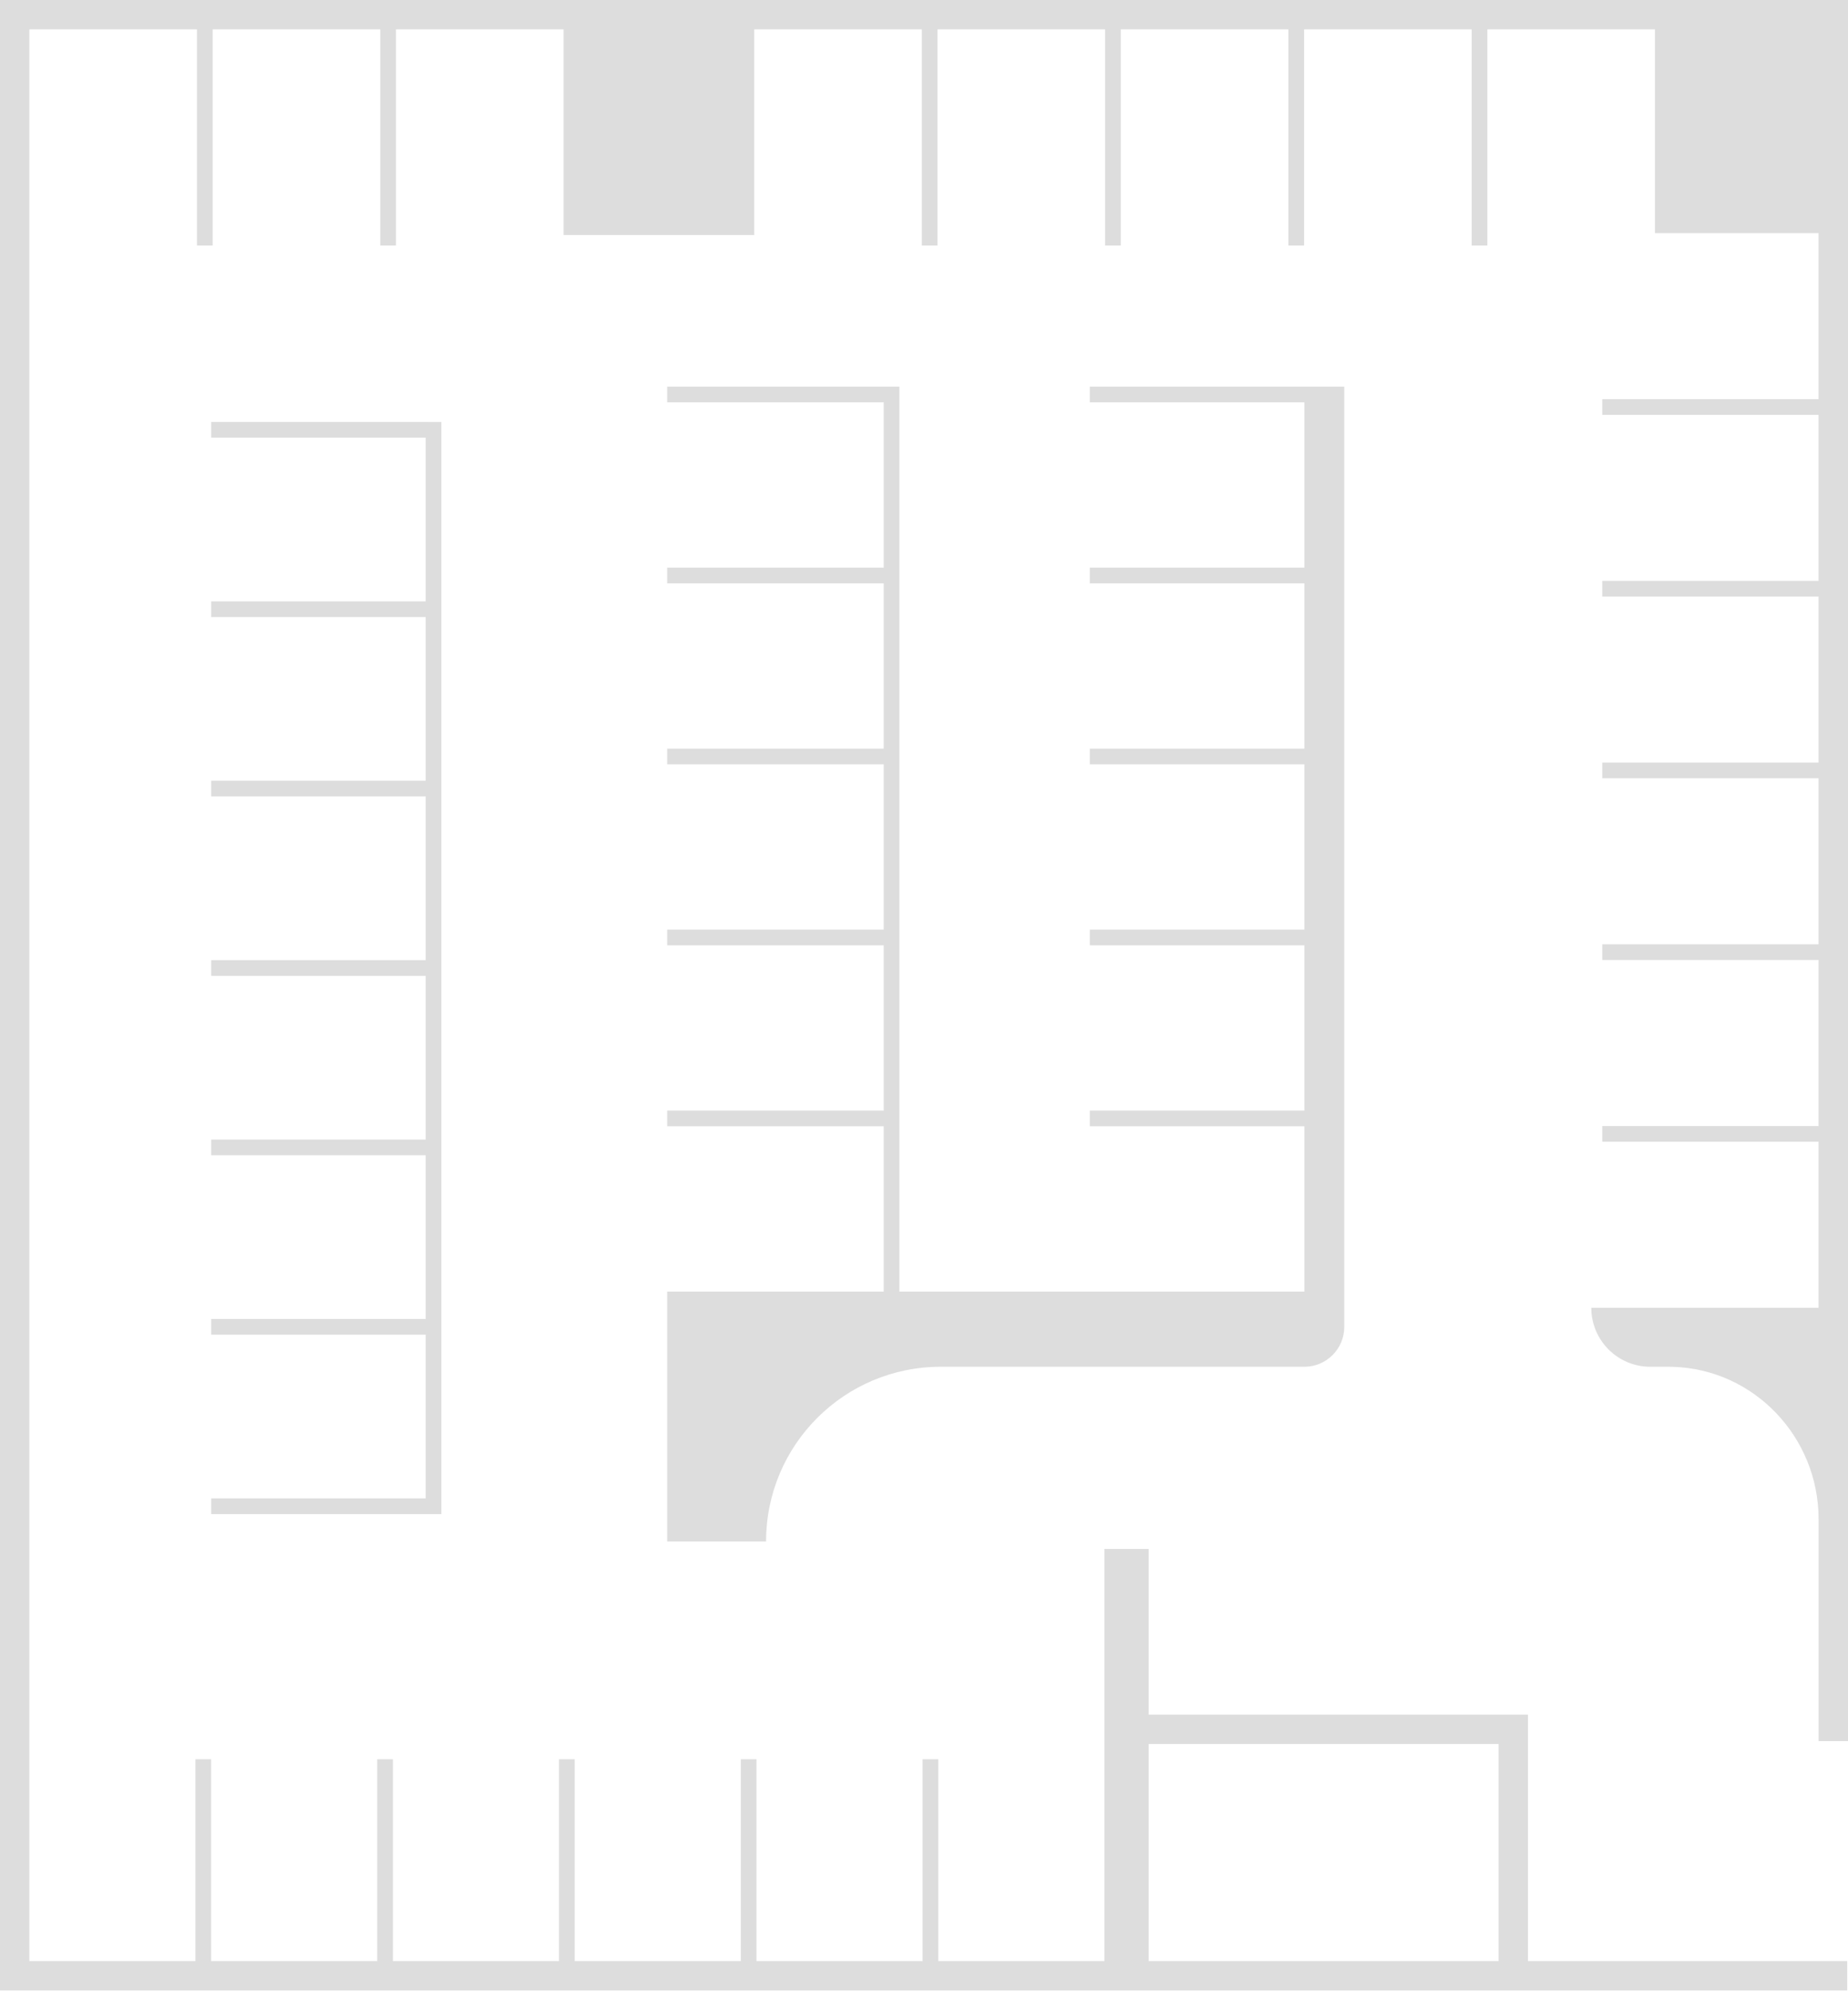<svg width="880" height="948" viewBox="0 0 880 948" fill="none" xmlns="http://www.w3.org/2000/svg">
<path d="M880 828.97V0H0V947.68H879.62V933.69H727.61V816.36H546.98V737.47H525.91V933.7H446.81V837.6H439.34V933.7H360.24V837.6H352.77V933.7H273.67V837.6H266.2V933.7H187.1V837.6H179.63V933.7H100.53V837.6H93.06V933.7H13.99V13.99H93.8V116.91H101.27V13.99H181.08V116.91H188.55V13.99H268.36V111.88H359.15V13.99H438.96V116.91H446.43V13.99H526.24V116.91H533.71V13.99H613.52V116.91H620.99V13.99H700.8V116.91H708.27V13.99H788.08V110.99H865.98V190.04H762.97V197.51H865.98V276.56H762.97V284.03H865.98V363.08H762.97V370.55H865.98V449.6H762.97V457.07H865.98V536.12H762.97V543.59H865.98V622.64H757.76C757.76 638.15 770.33 650.73 785.85 650.73H794.13C794.9 650.73 795.66 650.74 796.42 650.76C835.31 651.81 865.99 684.31 865.99 723.21V828.97H879.98H880ZM546.98 830.34H713.62V933.69H546.98V830.34Z" fill="#BCBCBC" fill-opacity="0.5"/>
<path d="M364.8 614.94H317.71V733.89H364.8C364.8 687.96 402.03 650.73 447.96 650.73H621.12C631.62 650.73 640.13 642.22 640.13 631.72V184.09H622.05H518.96V191.56H621.12V270.26H518.96V277.73H621.12V356.43H518.96V363.9H621.12V442.6H518.96V450.07H621.12V528.77H518.96V536.24H621.12V614.94H428.28V184.09H420.81H317.72V191.56H420.81V270.26H317.72V277.73H420.81V356.43H317.72V363.9H420.81V442.6H317.72V450.07H420.81V528.77H317.72V536.24H420.81V614.94H364.8Z" fill="#BCBCBC" fill-opacity="0.5"/>
<path d="M210.18 720.87V200.91H203.64V200.9H100.55V208.37H202.71V286.32H100.55V293.79H202.71V371.73H100.55V379.2H202.71V457.15H100.55V464.62H202.71V542.57H100.55V550.03H202.71V627.98H100.55V635.45H202.71V713.4H100.55V720.87H202.71H210.18Z" fill="#BCBCBC" fill-opacity="0.5"/>
</svg>
